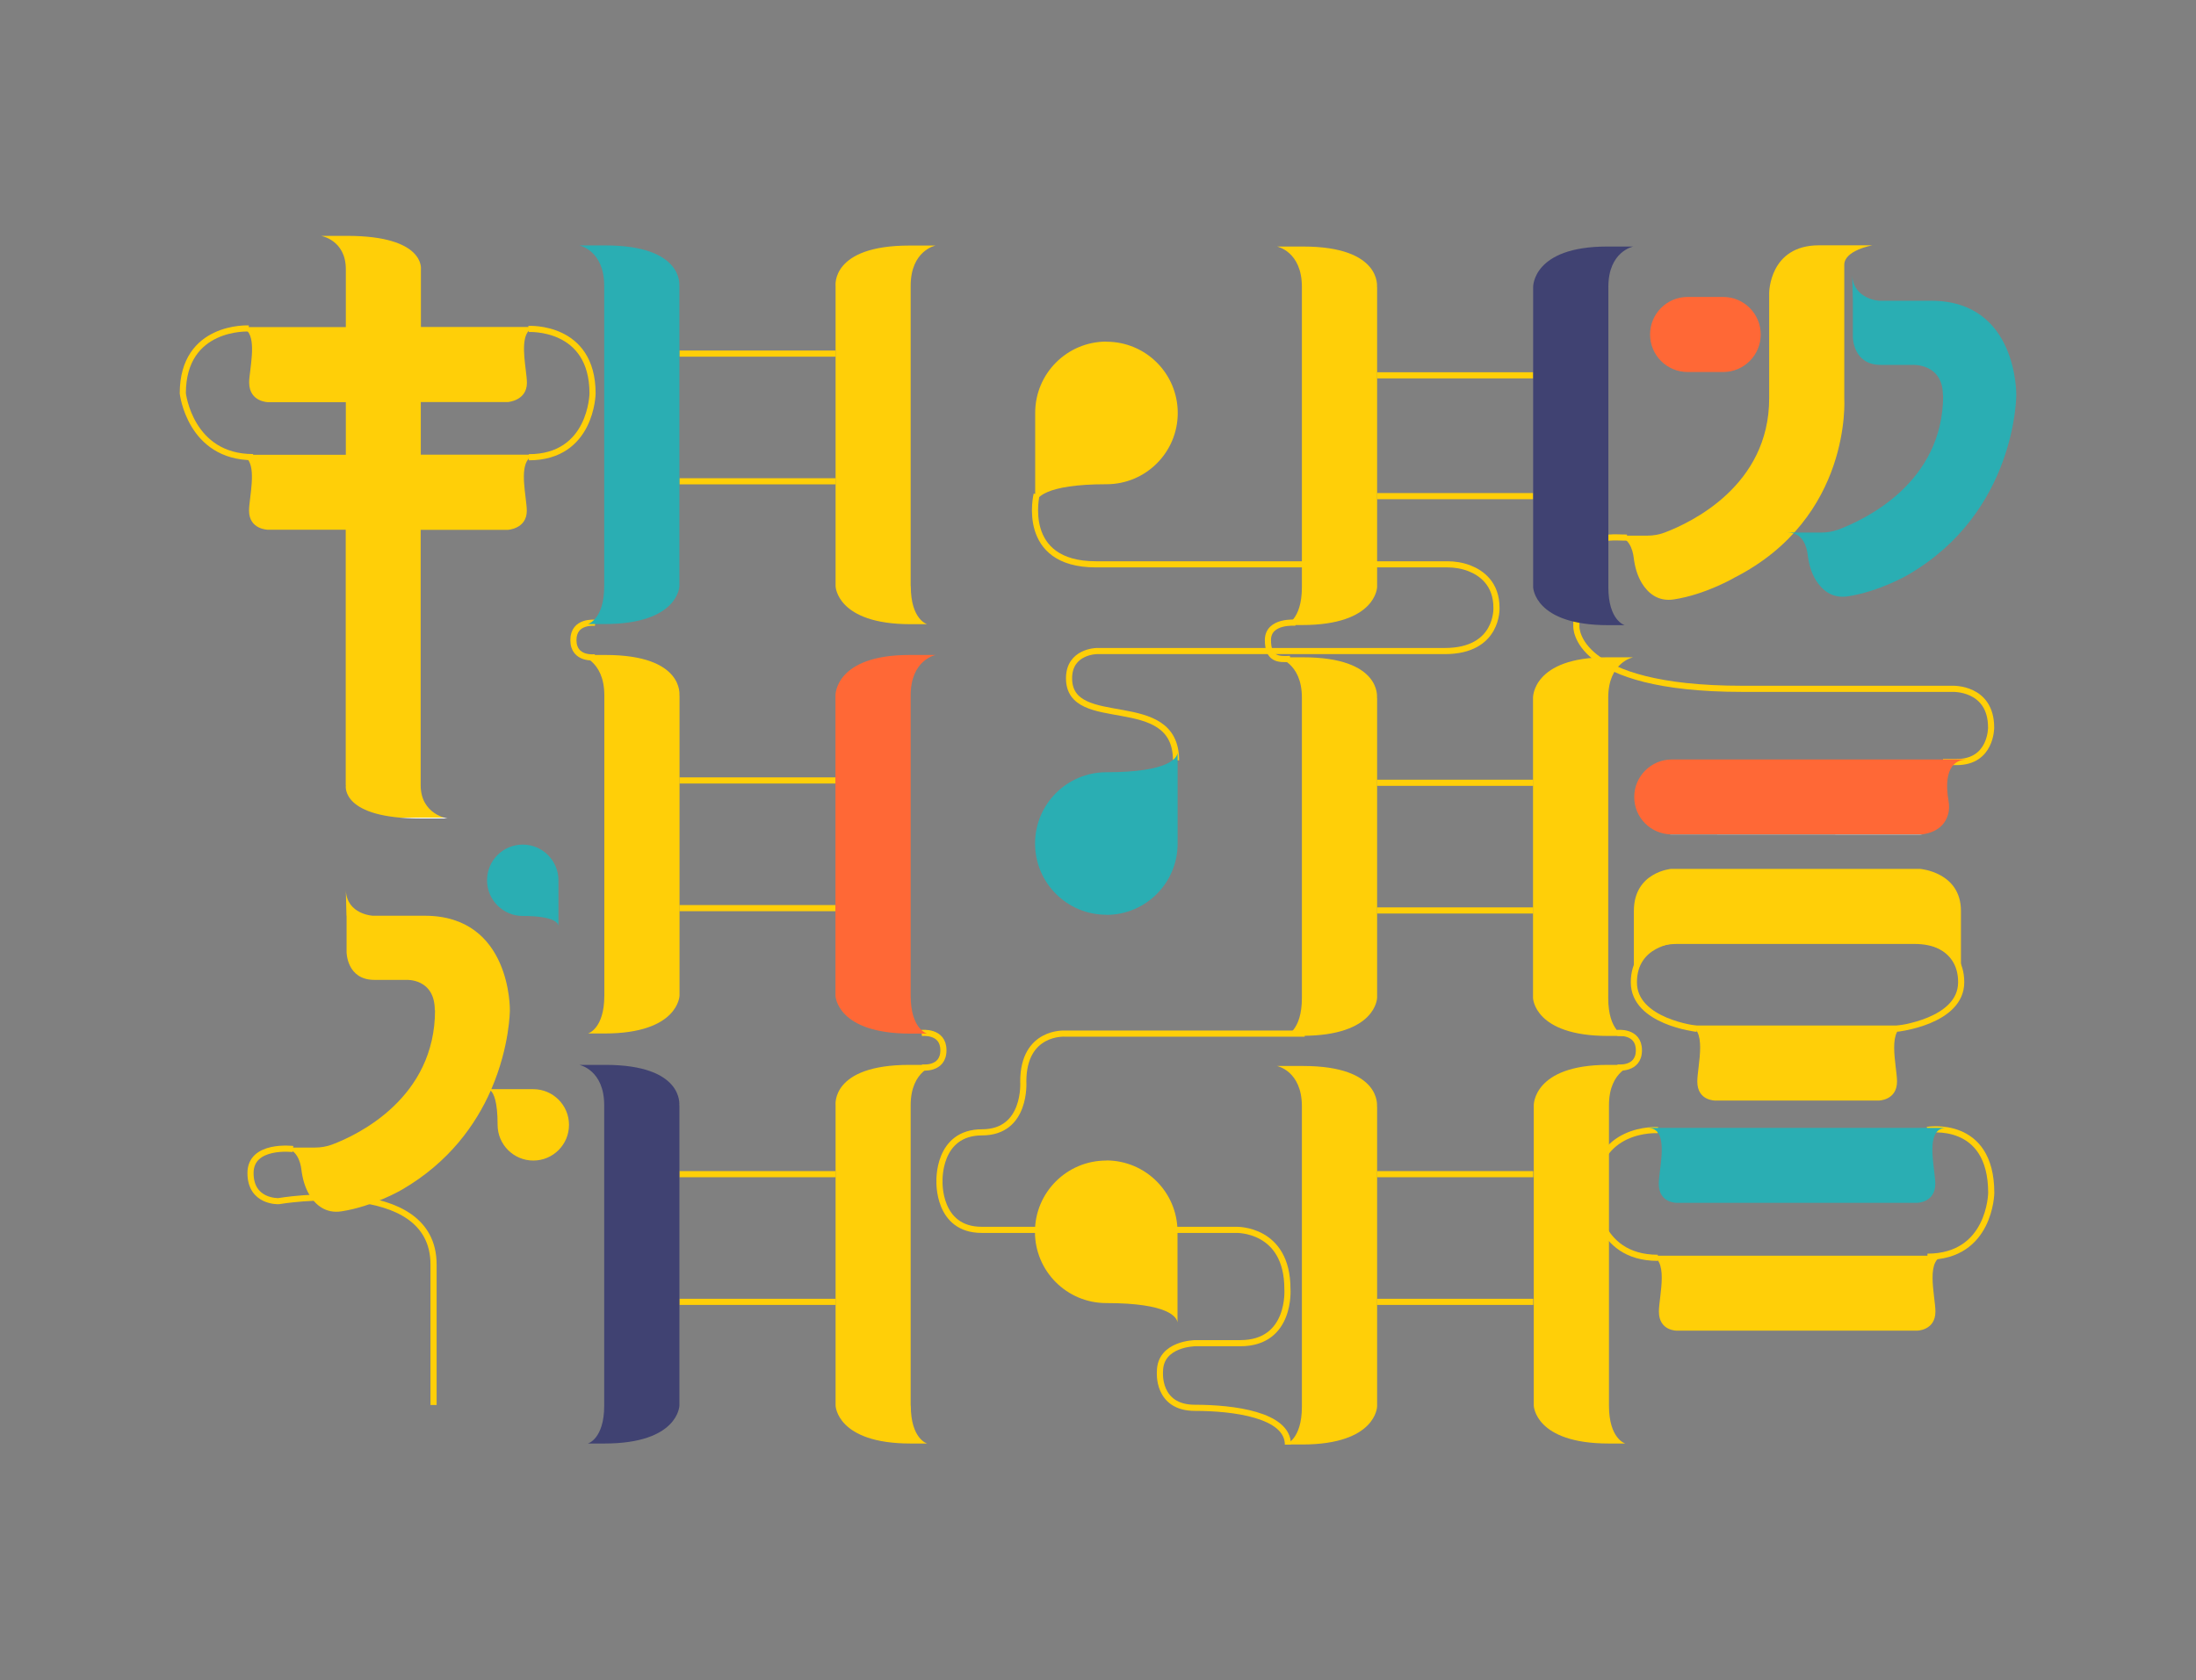 <?xml version="1.0" encoding="UTF-8"?>
<svg id="top04" xmlns="http://www.w3.org/2000/svg" viewBox="0 0 179 137">
  <rect x="0" y="0" width="179" height="137" fill="#808080" stroke="none"/>
  <defs>
    <style>
      .stroke-width {
        stroke-width: .5px;
      }

      .stroke-color-2 {
        stroke: #ff6836;
      }

      .stroke-color-4 {
        stroke: #2aaeb3;
      }

      .stroke-color-3 {
        stroke: #404272;
      }

      .stroke-color-1 {
        stroke: #ffcf08;
      }
    </style>
  <linearGradient id="color-2" gradientTransform="rotate(90)">
      <stop offset="0%" stop-color="#ff6836" />
      <stop offset="100%" stop-color="#ff6836" />
      <stop offset="100%" stop-color="white" />
    </linearGradient>
    <linearGradient id="color-4" gradientTransform="rotate(90)">
      <stop offset="0%" stop-color="#2aaeb3" />
      <stop offset="100%" stop-color="#2aaeb3" />
      <stop offset="100%" stop-color="white" />
    </linearGradient>
    <linearGradient id="color-3" gradientTransform="rotate(90)">
      <stop offset="0%" stop-color="#404272" />
      <stop offset="100%" stop-color="#404272" />
      <stop offset="100%" stop-color="white" />
    </linearGradient>
    <linearGradient id="color-1" gradientTransform="rotate(90)">
      <stop offset="0%" stop-color="#ffcf08" />
      <stop offset="100%" stop-color="#ffcf08" />
      <stop offset="100%" stop-color="white" />
    </linearGradient>  
  </defs>
  <path class="stroke-width stroke-color-1" d="m84.5,40.3s-1.4,5.71,4.83,5.71h28.65c.61,0,1.22.1,1.79.32,1.01.39,2.21,1.28,2.21,3.22,0,0,.18,3.53-4.21,3.53h-28.37s-2.26.02-2.26,2.22c0,4.42,8.72.91,8.72,6.69" fill="none"/>
  <path class="stroke-width stroke-color-1" d="m105.61,50.77s-2.25-.21-2.26,1.41c0,1.6.88,1.59,1.81,1.54" fill="none"/>
  <path class="stroke-width stroke-color-1" d="m112.24,30.6h12.74" fill="none"/>
  <path class="stroke-width stroke-color-1" d="m112.24,40.45h12.74" fill="none"/>
  <path class="stroke-width stroke-color-1" d="m112.24,63.82h12.74" fill="none"/>
  <path class="stroke-width stroke-color-1" d="m112.24,74.23h12.74" fill="none"/>
  <path class="stroke-width stroke-color-1" d="m112.24,95.73h12.74" fill="none"/>
  <path class="stroke-width stroke-color-1" d="m112.24,106.14h12.74" fill="none"/>
  <path class="stroke-width stroke-color-1" d="m106.35,84.27h-19.54s-3.4-.23-3.4,3.91c0,0,.29,4.14-3.36,4.14s-3.47,3.99-3.47,3.99c0,0-.18,3.96,3.44,3.96h20.74s4.18-.14,4.18,4.82c0,0,.33,4.42-3.84,4.42h-3.66s-2.89.02-2.89,2.32c0,0-.27,2.95,2.85,2.95s7.58.56,7.58,3" fill="none"/>
  <path class="stroke-width stroke-color-1" d="m131.81,84.22s1.78-.22,1.78,1.41-1.77,1.4-1.77,1.4" fill="none"/>
  <path class="stroke-width stroke-color-1" d="m132.62,43.83c-1.9.02-4.13-.86-4.13,7.21,0,0-.31,5.12,13.53,5.12h17.12s3.16-.14,3.16,3.16c0,0,.03,2.81-2.81,2.81h-1.11" fill="none"/>
  <path class="stroke-width stroke-color-1" d="m154.64,83.87s5.22-.57,5.22-3.79-3.34-3.44-3.34-3.44" fill="none"/>
  <path class="stroke-width stroke-color-1" d="m136.52,76.65s-3.34.22-3.34,3.44,5.14,3.79,5.14,3.79" fill="none"/>
  <path class="stroke-width stroke-color-1" d="m157.1,92.12s5.21-.89,5.21,5.14c0,0-.07,5.2-5.2,5.2" fill="none"/>
  <path class="stroke-width stroke-color-1" d="m135.14,92.14s-5.21-.35-5.21,5.21c0,0,.07,5.2,5.2,5.2" fill="none"/>
  <path class="stroke-width stroke-color-1" d="m23.88,93.68s-3.46-.43-3.46,1.96,2.29,2.29,2.29,2.29c0,0,12.63-2.19,12.63,5.17v11.45" fill="none"/>
  <path class="stroke-width stroke-color-1" d="m55.38,106.14h12.74" fill="none"/>
  <path class="stroke-width stroke-color-1" d="m55.38,95.73h12.74" fill="none"/>
  <path class="stroke-width stroke-color-1" d="m55.38,74.04h12.74" fill="none"/>
  <path class="stroke-width stroke-color-1" d="m55.38,63.63h12.74" fill="none"/>
  <path class="stroke-width stroke-color-1" d="m55.38,39.24h12.74" fill="none"/>
  <path class="stroke-width stroke-color-1" d="m55.38,28.83h12.74" fill="none"/>
  <path class="stroke-width stroke-color-1" d="m43.08,26.82s5.22-.31,5.22,5.26c0,0-.07,5.2-5.2,5.2" fill="none"/>
  <path class="stroke-width stroke-color-1" d="m20.27,26.78s-5.37-.28-5.37,5.29c0,0,.59,5.2,5.73,5.2" fill="none"/>
  <path class="stroke-width stroke-color-1" d="m75.12,84.22s1.78-.22,1.78,1.41-1.77,1.4-1.77,1.4" fill="none"/>
  <path class="stroke-width stroke-color-1" d="m48.52,50.78s-1.78-.22-1.78,1.41,1.77,1.4,1.77,1.4" fill="none"/>
  <path class="color-1" d="m90.19,27.85c-3.21,0-5.81,2.6-5.81,5.81v7.4c.06-.42.7-1.58,5.81-1.58,3.21,0,5.81-2.6,5.81-5.81s-2.6-5.81-5.81-5.81Z" fill="url(#color-1)"/>
  <path class="color-1" d="m90.17,94.61c3.21,0,5.81,2.6,5.81,5.81v7.4c-.06-.42-.7-1.58-5.81-1.58-3.21,0-5.81-2.6-5.81-5.81s2.6-5.81,5.81-5.81Z" fill="url(#color-1)"/>
  <path class="color-1" d="m131.16,114.6h-.01v-24.49c0-2.9,2.03-3.29,2.03-3.29h-2.13c-6.08,0-6.03,3.29-6.03,3.29v24.49h0s.09,3.09,6.11,3.09h1.35s-1.33-.37-1.33-3.09h0Z" fill="url(#color-1)"/>
  <path class="color-1" d="m112.24,90.2s.4-3.29-6.02-3.29h-2.13s2.03.39,2.03,3.29v24.48c0,2.72-1.33,3.09-1.33,3.09h1.35c6.04,0,6.11-3.09,6.11-3.09v-24.48h0Z" fill="url(#color-1)"/>
  <path class="color-1" d="m74.23,114.6h0v-24.49c0-2.9,2.03-3.29,2.03-3.29h-2.13c-6.42,0-6.02,3.29-6.02,3.29v24.49s.09,3.09,6.11,3.09h1.35s-1.33-.37-1.33-3.09Z" fill="url(#color-1)"/>
  <path class="color-1" d="m131.1,81.37h-.01v-24.49c0-2.9,2.03-3.29,2.03-3.29h-2.13c-6.08,0-6.03,3.29-6.03,3.29v24.49h0s.09,3.09,6.11,3.09h1.35s-1.33-.37-1.33-3.09h0Z" fill="url(#color-1)"/>
  <path class="color-1" d="m112.24,56.88s.4-3.29-6.02-3.29h-2.13s2.03.39,2.03,3.29v24.48c0,2.72-1.33,3.09-1.33,3.09h1.35c6.04,0,6.11-3.09,6.11-3.09v-24.48h0Z" fill="url(#color-1)"/>
  <path class="color-1" d="m55.38,56.69s.4-3.29-6.02-3.29h-2.13s2.03.39,2.03,3.29v24.48c0,2.72-1.33,3.09-1.33,3.09h1.35c6.04,0,6.11-3.09,6.11-3.09v-24.48h0Z" fill="url(#color-1)"/>
  <path class="color-1" d="m112.24,23.39s.4-3.29-6.02-3.29h-2.13s2.03.39,2.03,3.29v24.48c0,2.72-1.33,3.09-1.33,3.09h1.35c6.04,0,6.11-3.09,6.11-3.09v-24.48h0Z" fill="url(#color-1)"/>
  <path class="color-1" d="m74.23,47.79h0v-24.48c0-2.9,2.03-3.29,2.03-3.29h-2.13c-6.42,0-6.02,3.29-6.02,3.29v24.49s.09,3.09,6.11,3.09h1.35s-1.33-.37-1.33-3.09h0Z" fill="url(#color-1)"/>
  <path class="color-1" d="m158.65,102.38h-24.33c1.82,0,.9,3.3.9,4.55,0,1.62,1.51,1.56,1.51,1.56h19.52s1.51,0,1.51-1.56c0-1.25-.92-4.55.9-4.55Z" fill="url(#color-1)"/>
  <path class="color-1" d="m155.52,83.61h-18.07c1.82,0,.9,3.31.9,4.56,0,1.62,1.51,1.56,1.51,1.56h13.26s1.51,0,1.51-1.56c0-1.25-.92-4.55.9-4.55h0Z" fill="url(#color-1)"/>
  <path class="color-1" d="m156.51,70.84h-20.29s-3.04.25-3.04,3.43v5.03s.39-2.34,3.55-2.34h19.33c3.16,0,3.78,2.34,3.78,2.34v-5.03c0-3.18-3.34-3.43-3.34-3.43Z" fill="url(#color-1)"/>
  <path class="color-1" d="m148.27,20c-4.06,0-4.06,3.88-4.06,3.89v8.58c0,7.13-6.37,10.14-8.55,10.96-.44.16-.9.24-1.37.24h-2.75c1.24,0,1.55,1.15,1.63,1.82.09.73.29,1.45.67,2.07.48.78,1.3,1.51,2.6,1.31,2.6-.4,4.93-1.77,4.93-1.77,9.6-4.89,8.96-14.59,8.96-14.63v-10.88c0-1.19,2.3-1.59,2.3-1.59h-4.35Z" fill="url(#color-1)"/>
  <path class="color-1" d="m46.38,91.71c0-1.6-1.3-2.91-2.91-2.91h-3.42c1.51-3.5,1.51-6.44,1.51-6.44,0,0,.13-7.7-6.94-7.7h-4.23s-2.11-.1-2.2-2.07l.05,2.07h.01v2.96s0,2.27,2.27,2.27h2.6s2.32-.14,2.32,2.47h.02c0,7.13-6.22,10.14-8.4,10.96-.44.16-.9.24-1.37.24h-2.75c1.24,0,1.55,1.15,1.63,1.82.09.73.29,1.45.67,2.07.48.78,1.3,1.51,2.6,1.31,2.6-.4,4.93-1.77,4.93-1.77,3.85-2.24,6.01-5.31,7.23-8.07.25.24.56.9.56,2.79,0,1.6,1.3,2.91,2.91,2.91s2.91-1.3,2.91-2.91h0Z" fill="url(#color-1)"/>
  <path class="color-1" d="m43.88,37.07h-9.58v-4.29h7.09s1.56-.1,1.56-1.57c0-.28-.05-.66-.1-1.09-.16-1.3-.37-3.02.59-3.39.04-.01.03-.07-.01-.07h-9.12s0-4.71,0-4.71h0s.37-2.72-6.02-2.72h-2.13s2.03.32,2.03,2.72h0v4.72h-8.81c1.45,0,1.21,1.98,1.03,3.46-.05.43-.11.81-.1,1.09.03,1.57,1.56,1.57,1.56,1.57h6.32v4.29h-8.82c1.45,0,1.21,1.99,1.03,3.46-.05.43-.1.81-.1,1.09,0,1.56,1.56,1.56,1.56,1.56h6.32v20.82h.01c-.02.12-.35,2.72,6.1,2.72h2.19s-2.19-.32-2.19-2.72v-20.81h7.09s1.56-.07,1.56-1.56c0-.28-.05-.66-.1-1.09-.18-1.47-.43-3.46,1.03-3.46Z" fill="url(#color-1)"/>
  <path class="color-3" d="m55.37,90.11s.4-3.29-6.02-3.29h-2.13s2.03.39,2.03,3.29v24.49c0,2.72-1.33,3.09-1.33,3.09h1.35c6.04,0,6.11-3.09,6.11-3.09h0v-24.49Z" fill="url(#color-3)"/>
  <path class="color-3" d="m131.11,47.87h-.01v-24.48c0-2.9,2.03-3.29,2.03-3.29h-2.13c-6.08,0-6.03,3.29-6.03,3.29v24.49h0s.09,3.09,6.11,3.09h1.35s-1.33-.37-1.33-3.09h0Z" fill="url(#color-3)"/>
  <path class="color-2" d="m74.24,81.18h-.01v-24.49c0-2.9,2.03-3.29,2.03-3.29h-2.13c-6.08,0-6.03,3.29-6.03,3.29v24.49h0s.09,3.09,6.11,3.09h1.35s-1.33-.37-1.33-3.09h0Z" fill="url(#color-2)"/>
  <path class="color-2" d="m160.39,61.92h-24.12c-1.68,0-3.06,1.37-3.06,3.06s1.35,3.02,3.01,3.05h0s20.29.01,20.29.01c.3-.02,1.87-.16,2.28-1.64.11-.37.1-.77.03-1.16-.16-.92-.41-3.32,1.56-3.32Z" fill="url(#color-2)"/>
  <path class="color-2" d="m140.46,24.21h-2.9c-1.69,0-3.06,1.37-3.06,3.06s1.37,3.06,3.06,3.06h2.9c1.69,0,3.06-1.37,3.06-3.06s-1.37-3.06-3.06-3.06Z" fill="url(#color-2)"/>
  <path class="color-4" d="m90.18,74.59c3.21,0,5.81-2.6,5.81-5.81v-7.4c-.06.42-.7,1.58-5.81,1.58-3.21,0-5.81,2.6-5.81,5.81s2.6,5.81,5.81,5.81Z" fill="url(#color-4)"/>
  <path class="color-4" d="m158.65,91.96h-24.33c1.41,0,1.18,1.98.99,3.46-.05.42-.1.81-.1,1.09,0,1.56,1.39,1.56,1.5,1.56h19.53s1.51,0,1.51-1.56c0-.28-.05-.66-.1-1.09-.18-1.47-.42-3.46.99-3.46h0Z" fill="url(#color-4)"/>
  <path class="color-4" d="m151.03,27.48v-2.96l-.05-2.07c.1,1.96,2.2,2.07,2.2,2.07h4.23c7.07,0,6.94,7.67,6.94,7.7s0,9.51-8.8,14.63c0,0-2.32,1.37-4.93,1.77-1.3.2-2.11-.53-2.6-1.31-.38-.61-.58-1.33-.67-2.07-.08-.67-.39-1.82-1.63-1.82h2.75c.46,0,.92-.08,1.37-.24,2.18-.82,8.55-3.82,8.55-10.96h-.02c0-2.61-2.47-2.47-2.47-2.47h-2.6c-2.27,0-2.27-2.27-2.27-2.27h0Zm-.06-5.17v.14-.14Z" fill="url(#color-4)"/>
  <path class="color-4" d="m42.61,68.86c1.6,0,2.91,1.3,2.91,2.91v3.7c-.03-.21-.35-.79-2.91-.79-1.6,0-2.91-1.3-2.91-2.91s1.3-2.91,2.91-2.91Z" fill="url(#color-4)"/>
  <path class="color-4" d="m55.37,23.3s.4-3.29-6.02-3.29h-2.13s2.03.39,2.03,3.29v24.49c0,2.72-1.33,3.09-1.33,3.09h1.35c6.04,0,6.11-3.09,6.11-3.09h0v-24.49Z" fill="url(#color-4)"/>
</svg>